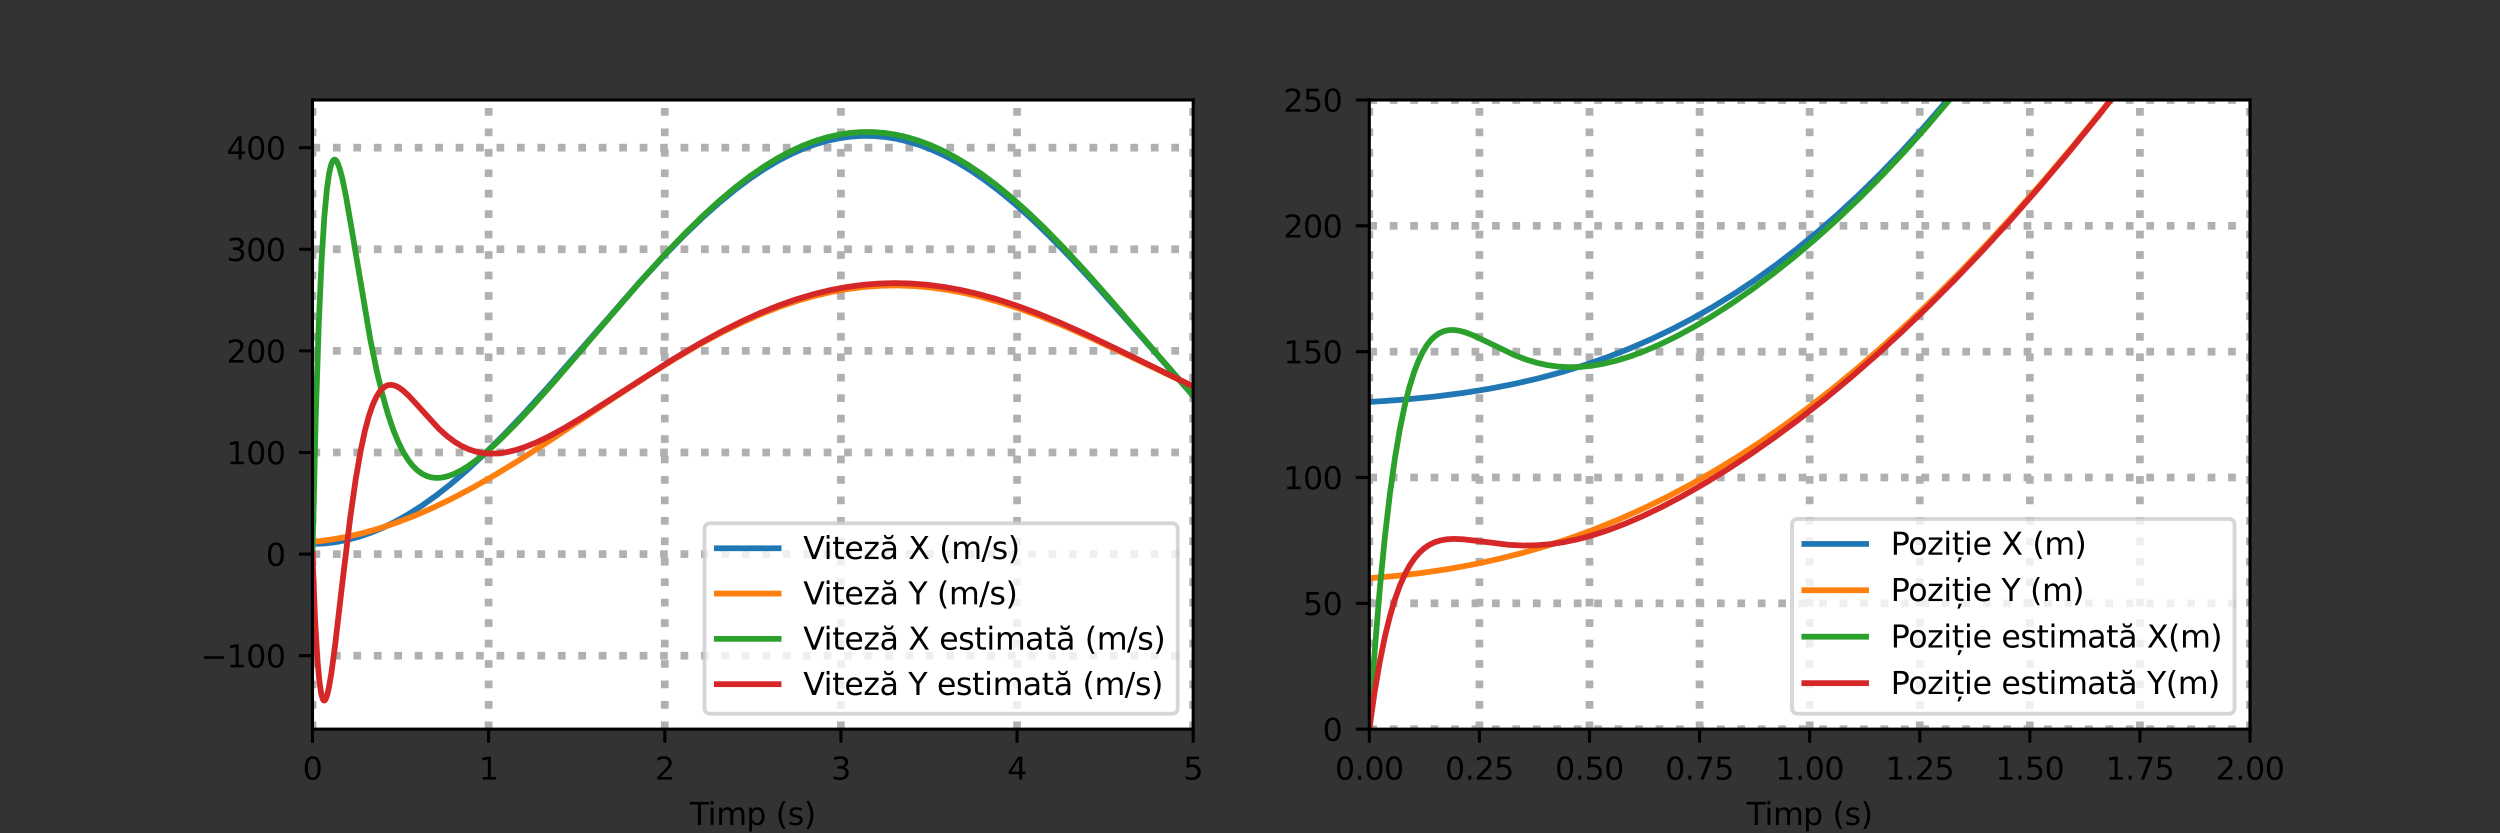 <?xml version="1.0" encoding="utf-8" standalone="no"?>
<!DOCTYPE svg PUBLIC "-//W3C//DTD SVG 1.1//EN"
  "http://www.w3.org/Graphics/SVG/1.1/DTD/svg11.dtd">
<svg xmlns:xlink="http://www.w3.org/1999/xlink" width="648pt" height="216pt" viewBox="0 0 648 216" xmlns="http://www.w3.org/2000/svg" version="1.1">
 <rect x="0" y="0" width="648" height="216" fill="#333333" stroke="none"/>
 <defs>
  <style type="text/css">*{stroke-linejoin: round; stroke-linecap: butt}</style>
 </defs>
 <g id="figure_1">
  <g id="patch_1">
   <path d="M 0 216 
L 648 216 
L 648 0 
L 0 0 
L 0 216 
z
" style="fill: none"/>
  </g>
  <g id="axes_1">
   <g id="patch_2">
    <path d="M 81 189 
L 309.273 189 
L 309.273 25.92 
L 81 25.92 
z
" style="fill: #ffffff"/>
   </g>
   <g id="matplotlib.axis_1">
    <g id="xtick_1">
     <g id="line2d_1">
      <path d="M 81 189 
L 81 25.92 
" clip-path="url(#p564df41cb7)" style="fill: none; stroke-dasharray: 2,3.3; stroke-dashoffset: 0; stroke: #b0b0b0; stroke-width: 2"/>
     </g>
     <g id="line2d_2">
      <defs>
       <path id="m91dbfe6a2d" d="M 0 0 
L 0 3.5 
" style="stroke: #000000; stroke-width: 0.8"/>
      </defs>
      <g>
       <use xlink:href="#m91dbfe6a2d" x="81" y="189" style="stroke: #000000; stroke-width: 0.8"/>
      </g>
     </g>
     <g id="text_1">
      <!-- 0 -->
      <g transform="translate(78.455 202.079)scale(0.08 -0.08)">
       <defs>
        <path id="DejaVuSans-30" d="M 2034 4250 
Q 1547 4250 1301 3770 
Q 1056 3291 1056 2328 
Q 1056 1369 1301 889 
Q 1547 409 2034 409 
Q 2525 409 2770 889 
Q 3016 1369 3016 2328 
Q 3016 3291 2770 3770 
Q 2525 4250 2034 4250 
z
M 2034 4750 
Q 2819 4750 3233 4129 
Q 3647 3509 3647 2328 
Q 3647 1150 3233 529 
Q 2819 -91 2034 -91 
Q 1250 -91 836 529 
Q 422 1150 422 2328 
Q 422 3509 836 4129 
Q 1250 4750 2034 4750 
z
" transform="scale(0.016)"/>
       </defs>
       <use xlink:href="#DejaVuSans-30"/>
      </g>
     </g>
    </g>
    <g id="xtick_2">
     <g id="line2d_3">
      <path d="M 126.655 189 
L 126.655 25.92 
" clip-path="url(#p564df41cb7)" style="fill: none; stroke-dasharray: 2,3.3; stroke-dashoffset: 0; stroke: #b0b0b0; stroke-width: 2"/>
     </g>
     <g id="line2d_4">
      <g>
       <use xlink:href="#m91dbfe6a2d" x="126.655" y="189" style="stroke: #000000; stroke-width: 0.8"/>
      </g>
     </g>
     <g id="text_2">
      <!-- 1 -->
      <g transform="translate(124.11 202.079)scale(0.08 -0.08)">
       <defs>
        <path id="DejaVuSans-31" d="M 794 531 
L 1825 531 
L 1825 4091 
L 703 3866 
L 703 4441 
L 1819 4666 
L 2450 4666 
L 2450 531 
L 3481 531 
L 3481 0 
L 794 0 
L 794 531 
z
" transform="scale(0.016)"/>
       </defs>
       <use xlink:href="#DejaVuSans-31"/>
      </g>
     </g>
    </g>
    <g id="xtick_3">
     <g id="line2d_5">
      <path d="M 172.309 189 
L 172.309 25.92 
" clip-path="url(#p564df41cb7)" style="fill: none; stroke-dasharray: 2,3.3; stroke-dashoffset: 0; stroke: #b0b0b0; stroke-width: 2"/>
     </g>
     <g id="line2d_6">
      <g>
       <use xlink:href="#m91dbfe6a2d" x="172.309" y="189" style="stroke: #000000; stroke-width: 0.8"/>
      </g>
     </g>
     <g id="text_3">
      <!-- 2 -->
      <g transform="translate(169.764 202.079)scale(0.08 -0.08)">
       <defs>
        <path id="DejaVuSans-32" d="M 1228 531 
L 3431 531 
L 3431 0 
L 469 0 
L 469 531 
Q 828 903 1448 1529 
Q 2069 2156 2228 2338 
Q 2531 2678 2651 2914 
Q 2772 3150 2772 3378 
Q 2772 3750 2511 3984 
Q 2250 4219 1831 4219 
Q 1534 4219 1204 4116 
Q 875 4013 500 3803 
L 500 4441 
Q 881 4594 1212 4672 
Q 1544 4750 1819 4750 
Q 2544 4750 2975 4387 
Q 3406 4025 3406 3419 
Q 3406 3131 3298 2873 
Q 3191 2616 2906 2266 
Q 2828 2175 2409 1742 
Q 1991 1309 1228 531 
z
" transform="scale(0.016)"/>
       </defs>
       <use xlink:href="#DejaVuSans-32"/>
      </g>
     </g>
    </g>
    <g id="xtick_4">
     <g id="line2d_7">
      <path d="M 217.964 189 
L 217.964 25.92 
" clip-path="url(#p564df41cb7)" style="fill: none; stroke-dasharray: 2,3.3; stroke-dashoffset: 0; stroke: #b0b0b0; stroke-width: 2"/>
     </g>
     <g id="line2d_8">
      <g>
       <use xlink:href="#m91dbfe6a2d" x="217.964" y="189" style="stroke: #000000; stroke-width: 0.8"/>
      </g>
     </g>
     <g id="text_4">
      <!-- 3 -->
      <g transform="translate(215.419 202.079)scale(0.08 -0.08)">
       <defs>
        <path id="DejaVuSans-33" d="M 2597 2516 
Q 3050 2419 3304 2112 
Q 3559 1806 3559 1356 
Q 3559 666 3084 287 
Q 2609 -91 1734 -91 
Q 1441 -91 1130 -33 
Q 819 25 488 141 
L 488 750 
Q 750 597 1062 519 
Q 1375 441 1716 441 
Q 2309 441 2620 675 
Q 2931 909 2931 1356 
Q 2931 1769 2642 2001 
Q 2353 2234 1838 2234 
L 1294 2234 
L 1294 2753 
L 1863 2753 
Q 2328 2753 2575 2939 
Q 2822 3125 2822 3475 
Q 2822 3834 2567 4026 
Q 2313 4219 1838 4219 
Q 1578 4219 1281 4162 
Q 984 4106 628 3988 
L 628 4550 
Q 988 4650 1302 4700 
Q 1616 4750 1894 4750 
Q 2613 4750 3031 4423 
Q 3450 4097 3450 3541 
Q 3450 3153 3228 2886 
Q 3006 2619 2597 2516 
z
" transform="scale(0.016)"/>
       </defs>
       <use xlink:href="#DejaVuSans-33"/>
      </g>
     </g>
    </g>
    <g id="xtick_5">
     <g id="line2d_9">
      <path d="M 263.618 189 
L 263.618 25.92 
" clip-path="url(#p564df41cb7)" style="fill: none; stroke-dasharray: 2,3.3; stroke-dashoffset: 0; stroke: #b0b0b0; stroke-width: 2"/>
     </g>
     <g id="line2d_10">
      <g>
       <use xlink:href="#m91dbfe6a2d" x="263.618" y="189" style="stroke: #000000; stroke-width: 0.8"/>
      </g>
     </g>
     <g id="text_5">
      <!-- 4 -->
      <g transform="translate(261.073 202.079)scale(0.08 -0.08)">
       <defs>
        <path id="DejaVuSans-34" d="M 2419 4116 
L 825 1625 
L 2419 1625 
L 2419 4116 
z
M 2253 4666 
L 3047 4666 
L 3047 1625 
L 3713 1625 
L 3713 1100 
L 3047 1100 
L 3047 0 
L 2419 0 
L 2419 1100 
L 313 1100 
L 313 1709 
L 2253 4666 
z
" transform="scale(0.016)"/>
       </defs>
       <use xlink:href="#DejaVuSans-34"/>
      </g>
     </g>
    </g>
    <g id="xtick_6">
     <g id="line2d_11">
      <path d="M 309.273 189 
L 309.273 25.92 
" clip-path="url(#p564df41cb7)" style="fill: none; stroke-dasharray: 2,3.3; stroke-dashoffset: 0; stroke: #b0b0b0; stroke-width: 2"/>
     </g>
     <g id="line2d_12">
      <g>
       <use xlink:href="#m91dbfe6a2d" x="309.273" y="189" style="stroke: #000000; stroke-width: 0.8"/>
      </g>
     </g>
     <g id="text_6">
      <!-- 5 -->
      <g transform="translate(306.728 202.079)scale(0.08 -0.08)">
       <defs>
        <path id="DejaVuSans-35" d="M 691 4666 
L 3169 4666 
L 3169 4134 
L 1269 4134 
L 1269 2991 
Q 1406 3038 1543 3061 
Q 1681 3084 1819 3084 
Q 2600 3084 3056 2656 
Q 3513 2228 3513 1497 
Q 3513 744 3044 326 
Q 2575 -91 1722 -91 
Q 1428 -91 1123 -41 
Q 819 9 494 109 
L 494 744 
Q 775 591 1075 516 
Q 1375 441 1709 441 
Q 2250 441 2565 725 
Q 2881 1009 2881 1497 
Q 2881 1984 2565 2268 
Q 2250 2553 1709 2553 
Q 1456 2553 1204 2497 
Q 953 2441 691 2322 
L 691 4666 
z
" transform="scale(0.016)"/>
       </defs>
       <use xlink:href="#DejaVuSans-35"/>
      </g>
     </g>
    </g>
    <g id="text_7">
     <!-- Timp (s) -->
     <g transform="translate(178.795 213.821)scale(0.08 -0.08)">
      <defs>
       <path id="DejaVuSans-54" d="M -19 4666 
L 3928 4666 
L 3928 4134 
L 2272 4134 
L 2272 0 
L 1638 0 
L 1638 4134 
L -19 4134 
L -19 4666 
z
" transform="scale(0.016)"/>
       <path id="DejaVuSans-69" d="M 603 3500 
L 1178 3500 
L 1178 0 
L 603 0 
L 603 3500 
z
M 603 4863 
L 1178 4863 
L 1178 4134 
L 603 4134 
L 603 4863 
z
" transform="scale(0.016)"/>
       <path id="DejaVuSans-6d" d="M 3328 2828 
Q 3544 3216 3844 3400 
Q 4144 3584 4550 3584 
Q 5097 3584 5394 3201 
Q 5691 2819 5691 2113 
L 5691 0 
L 5113 0 
L 5113 2094 
Q 5113 2597 4934 2840 
Q 4756 3084 4391 3084 
Q 3944 3084 3684 2787 
Q 3425 2491 3425 1978 
L 3425 0 
L 2847 0 
L 2847 2094 
Q 2847 2600 2669 2842 
Q 2491 3084 2119 3084 
Q 1678 3084 1418 2786 
Q 1159 2488 1159 1978 
L 1159 0 
L 581 0 
L 581 3500 
L 1159 3500 
L 1159 2956 
Q 1356 3278 1631 3431 
Q 1906 3584 2284 3584 
Q 2666 3584 2933 3390 
Q 3200 3197 3328 2828 
z
" transform="scale(0.016)"/>
       <path id="DejaVuSans-70" d="M 1159 525 
L 1159 -1331 
L 581 -1331 
L 581 3500 
L 1159 3500 
L 1159 2969 
Q 1341 3281 1617 3432 
Q 1894 3584 2278 3584 
Q 2916 3584 3314 3078 
Q 3713 2572 3713 1747 
Q 3713 922 3314 415 
Q 2916 -91 2278 -91 
Q 1894 -91 1617 61 
Q 1341 213 1159 525 
z
M 3116 1747 
Q 3116 2381 2855 2742 
Q 2594 3103 2138 3103 
Q 1681 3103 1420 2742 
Q 1159 2381 1159 1747 
Q 1159 1113 1420 752 
Q 1681 391 2138 391 
Q 2594 391 2855 752 
Q 3116 1113 3116 1747 
z
" transform="scale(0.016)"/>
       <path id="DejaVuSans-20" transform="scale(0.016)"/>
       <path id="DejaVuSans-28" d="M 1984 4856 
Q 1566 4138 1362 3434 
Q 1159 2731 1159 2009 
Q 1159 1288 1364 580 
Q 1569 -128 1984 -844 
L 1484 -844 
Q 1016 -109 783 600 
Q 550 1309 550 2009 
Q 550 2706 781 3412 
Q 1013 4119 1484 4856 
L 1984 4856 
z
" transform="scale(0.016)"/>
       <path id="DejaVuSans-73" d="M 2834 3397 
L 2834 2853 
Q 2591 2978 2328 3040 
Q 2066 3103 1784 3103 
Q 1356 3103 1142 2972 
Q 928 2841 928 2578 
Q 928 2378 1081 2264 
Q 1234 2150 1697 2047 
L 1894 2003 
Q 2506 1872 2764 1633 
Q 3022 1394 3022 966 
Q 3022 478 2636 193 
Q 2250 -91 1575 -91 
Q 1294 -91 989 -36 
Q 684 19 347 128 
L 347 722 
Q 666 556 975 473 
Q 1284 391 1588 391 
Q 1994 391 2212 530 
Q 2431 669 2431 922 
Q 2431 1156 2273 1281 
Q 2116 1406 1581 1522 
L 1381 1569 
Q 847 1681 609 1914 
Q 372 2147 372 2553 
Q 372 3047 722 3315 
Q 1072 3584 1716 3584 
Q 2034 3584 2315 3537 
Q 2597 3491 2834 3397 
z
" transform="scale(0.016)"/>
       <path id="DejaVuSans-29" d="M 513 4856 
L 1013 4856 
Q 1481 4119 1714 3412 
Q 1947 2706 1947 2009 
Q 1947 1309 1714 600 
Q 1481 -109 1013 -844 
L 513 -844 
Q 928 -128 1133 580 
Q 1338 1288 1338 2009 
Q 1338 2731 1133 3434 
Q 928 4138 513 4856 
z
" transform="scale(0.016)"/>
      </defs>
      <use xlink:href="#DejaVuSans-54"/>
      <use xlink:href="#DejaVuSans-69" x="57.959"/>
      <use xlink:href="#DejaVuSans-6d" x="85.742"/>
      <use xlink:href="#DejaVuSans-70" x="183.154"/>
      <use xlink:href="#DejaVuSans-20" x="246.631"/>
      <use xlink:href="#DejaVuSans-28" x="278.418"/>
      <use xlink:href="#DejaVuSans-73" x="317.432"/>
      <use xlink:href="#DejaVuSans-29" x="369.531"/>
     </g>
    </g>
   </g>
   <g id="matplotlib.axis_2">
    <g id="ytick_1">
     <g id="line2d_13">
      <path d="M 81 169.959 
L 309.273 169.959 
" clip-path="url(#p564df41cb7)" style="fill: none; stroke-dasharray: 2,3.3; stroke-dashoffset: 0; stroke: #b0b0b0; stroke-width: 2"/>
     </g>
     <g id="line2d_14">
      <defs>
       <path id="mc24af650af" d="M 0 0 
L -3.5 0 
" style="stroke: #000000; stroke-width: 0.8"/>
      </defs>
      <g>
       <use xlink:href="#mc24af650af" x="81" y="169.959" style="stroke: #000000; stroke-width: 0.8"/>
      </g>
     </g>
     <g id="text_8">
      <!-- −100 -->
      <g transform="translate(52.026 172.998)scale(0.08 -0.08)">
       <defs>
        <path id="DejaVuSans-2212" d="M 678 2272 
L 4684 2272 
L 4684 1741 
L 678 1741 
L 678 2272 
z
" transform="scale(0.016)"/>
       </defs>
       <use xlink:href="#DejaVuSans-2212"/>
       <use xlink:href="#DejaVuSans-31" x="83.789"/>
       <use xlink:href="#DejaVuSans-30" x="147.412"/>
       <use xlink:href="#DejaVuSans-30" x="211.035"/>
      </g>
     </g>
    </g>
    <g id="ytick_2">
     <g id="line2d_15">
      <path d="M 81 143.622 
L 309.273 143.622 
" clip-path="url(#p564df41cb7)" style="fill: none; stroke-dasharray: 2,3.3; stroke-dashoffset: 0; stroke: #b0b0b0; stroke-width: 2"/>
     </g>
     <g id="line2d_16">
      <g>
       <use xlink:href="#mc24af650af" x="81" y="143.622" style="stroke: #000000; stroke-width: 0.8"/>
      </g>
     </g>
     <g id="text_9">
      <!-- 0 -->
      <g transform="translate(68.91 146.661)scale(0.08 -0.08)">
       <use xlink:href="#DejaVuSans-30"/>
      </g>
     </g>
    </g>
    <g id="ytick_3">
     <g id="line2d_17">
      <path d="M 81 117.285 
L 309.273 117.285 
" clip-path="url(#p564df41cb7)" style="fill: none; stroke-dasharray: 2,3.3; stroke-dashoffset: 0; stroke: #b0b0b0; stroke-width: 2"/>
     </g>
     <g id="line2d_18">
      <g>
       <use xlink:href="#mc24af650af" x="81" y="117.285" style="stroke: #000000; stroke-width: 0.8"/>
      </g>
     </g>
     <g id="text_10">
      <!-- 100 -->
      <g transform="translate(58.73 120.325)scale(0.08 -0.08)">
       <use xlink:href="#DejaVuSans-31"/>
       <use xlink:href="#DejaVuSans-30" x="63.623"/>
       <use xlink:href="#DejaVuSans-30" x="127.246"/>
      </g>
     </g>
    </g>
    <g id="ytick_4">
     <g id="line2d_19">
      <path d="M 81 90.949 
L 309.273 90.949 
" clip-path="url(#p564df41cb7)" style="fill: none; stroke-dasharray: 2,3.3; stroke-dashoffset: 0; stroke: #b0b0b0; stroke-width: 2"/>
     </g>
     <g id="line2d_20">
      <g>
       <use xlink:href="#mc24af650af" x="81" y="90.949" style="stroke: #000000; stroke-width: 0.8"/>
      </g>
     </g>
     <g id="text_11">
      <!-- 200 -->
      <g transform="translate(58.73 93.988)scale(0.08 -0.08)">
       <use xlink:href="#DejaVuSans-32"/>
       <use xlink:href="#DejaVuSans-30" x="63.623"/>
       <use xlink:href="#DejaVuSans-30" x="127.246"/>
      </g>
     </g>
    </g>
    <g id="ytick_5">
     <g id="line2d_21">
      <path d="M 81 64.612 
L 309.273 64.612 
" clip-path="url(#p564df41cb7)" style="fill: none; stroke-dasharray: 2,3.3; stroke-dashoffset: 0; stroke: #b0b0b0; stroke-width: 2"/>
     </g>
     <g id="line2d_22">
      <g>
       <use xlink:href="#mc24af650af" x="81" y="64.612" style="stroke: #000000; stroke-width: 0.8"/>
      </g>
     </g>
     <g id="text_12">
      <!-- 300 -->
      <g transform="translate(58.73 67.651)scale(0.08 -0.08)">
       <use xlink:href="#DejaVuSans-33"/>
       <use xlink:href="#DejaVuSans-30" x="63.623"/>
       <use xlink:href="#DejaVuSans-30" x="127.246"/>
      </g>
     </g>
    </g>
    <g id="ytick_6">
     <g id="line2d_23">
      <path d="M 81 38.275 
L 309.273 38.275 
" clip-path="url(#p564df41cb7)" style="fill: none; stroke-dasharray: 2,3.3; stroke-dashoffset: 0; stroke: #b0b0b0; stroke-width: 2"/>
     </g>
     <g id="line2d_24">
      <g>
       <use xlink:href="#mc24af650af" x="81" y="38.275" style="stroke: #000000; stroke-width: 0.8"/>
      </g>
     </g>
     <g id="text_13">
      <!-- 400 -->
      <g transform="translate(58.73 41.314)scale(0.08 -0.08)">
       <use xlink:href="#DejaVuSans-34"/>
       <use xlink:href="#DejaVuSans-30" x="63.623"/>
       <use xlink:href="#DejaVuSans-30" x="127.246"/>
      </g>
     </g>
    </g>
   </g>
   <g id="line2d_25">
    <path d="M 81 140.988 
L 83.968 140.868 
L 86.944 140.524 
L 89.944 139.953 
L 92.984 139.147 
L 96.08 138.095 
L 99.244 136.782 
L 102.499 135.189 
L 105.859 133.294 
L 109.351 131.067 
L 112.999 128.473 
L 116.834 125.469 
L 120.907 121.992 
L 125.276 117.963 
L 130.038 113.264 
L 135.365 107.685 
L 141.643 100.777 
L 150.253 90.94 
L 165.534 73.459 
L 171.93 66.515 
L 177.299 61.007 
L 182.079 56.415 
L 186.457 52.511 
L 190.539 49.165 
L 194.383 46.296 
L 198.035 43.844 
L 201.533 41.761 
L 204.897 40.011 
L 208.157 38.565 
L 211.325 37.4 
L 214.421 36.497 
L 217.461 35.839 
L 220.461 35.417 
L 223.438 35.222 
L 226.405 35.25 
L 229.377 35.501 
L 232.368 35.977 
L 235.39 36.685 
L 238.463 37.634 
L 241.599 38.837 
L 244.818 40.312 
L 248.137 42.08 
L 251.575 44.166 
L 255.158 46.604 
L 258.92 49.435 
L 262.897 52.71 
L 267.147 56.504 
L 271.749 60.916 
L 276.844 66.116 
L 282.711 72.432 
L 290.134 80.772 
L 309.273 102.567 
L 309.273 102.567 
" clip-path="url(#p564df41cb7)" style="fill: none; stroke: #1f77b4; stroke-width: 1.5; stroke-linecap: square"/>
   </g>
   <g id="line2d_26">
    <path d="M 81 140.462 
L 85.205 139.956 
L 89.437 139.222 
L 93.724 138.252 
L 98.088 137.035 
L 102.563 135.555 
L 107.183 133.791 
L 111.995 131.714 
L 117.058 129.282 
L 122.459 126.439 
L 128.339 123.086 
L 134.959 119.048 
L 142.962 113.894 
L 156.572 104.812 
L 167.862 97.397 
L 175.309 92.769 
L 181.623 89.101 
L 187.302 86.055 
L 192.561 83.482 
L 197.52 81.301 
L 202.254 79.46 
L 206.815 77.922 
L 211.248 76.66 
L 215.58 75.657 
L 219.845 74.897 
L 224.068 74.369 
L 228.272 74.067 
L 232.482 73.988 
L 236.723 74.131 
L 241.019 74.499 
L 245.397 75.098 
L 249.894 75.939 
L 254.551 77.037 
L 259.418 78.417 
L 264.568 80.11 
L 270.115 82.173 
L 276.255 84.698 
L 283.414 87.892 
L 293.106 92.481 
L 309.273 100.185 
L 309.273 100.185 
" clip-path="url(#p564df41cb7)" style="fill: none; stroke: #ff7f0e; stroke-width: 1.5; stroke-linecap: square"/>
   </g>
   <g id="line2d_27">
    <path d="M 81 143.622 
L 81.822 108.796 
L 82.612 84.235 
L 83.36 67.427 
L 84.068 56.211 
L 84.721 49.131 
L 85.31 44.948 
L 85.826 42.708 
L 86.259 41.695 
L 86.602 41.38 
L 86.876 41.4 
L 87.172 41.666 
L 87.556 42.345 
L 88.067 43.753 
L 88.743 46.328 
L 89.665 50.804 
L 91.039 58.705 
L 95.975 87.957 
L 97.632 96.032 
L 99.148 102.354 
L 100.577 107.395 
L 101.946 111.437 
L 103.266 114.66 
L 104.544 117.213 
L 105.786 119.212 
L 107 120.757 
L 108.196 121.928 
L 109.383 122.785 
L 110.575 123.376 
L 111.794 123.734 
L 113.068 123.877 
L 114.424 123.801 
L 115.894 123.493 
L 117.515 122.92 
L 119.332 122.036 
L 121.395 120.778 
L 123.769 119.06 
L 126.527 116.782 
L 129.768 113.805 
L 133.631 109.944 
L 138.324 104.926 
L 144.291 98.202 
L 153.577 87.358 
L 165.52 73.477 
L 171.958 66.344 
L 177.336 60.708 
L 182.116 56.015 
L 186.489 52.025 
L 190.562 48.607 
L 194.397 45.674 
L 198.04 43.163 
L 201.523 41.029 
L 204.874 39.233 
L 208.116 37.746 
L 211.266 36.542 
L 214.343 35.603 
L 217.366 34.912 
L 220.342 34.457 
L 223.292 34.232 
L 226.232 34.229 
L 229.172 34.449 
L 232.13 34.894 
L 235.121 35.569 
L 238.157 36.485 
L 241.252 37.651 
L 244.43 39.089 
L 247.703 40.817 
L 251.091 42.858 
L 254.62 45.249 
L 258.318 48.025 
L 262.221 51.239 
L 266.38 54.956 
L 270.868 59.271 
L 275.803 64.332 
L 281.414 70.414 
L 288.272 78.191 
L 300.484 92.456 
L 309.273 102.568 
L 309.273 102.568 
" clip-path="url(#p564df41cb7)" style="fill: none; stroke: #2ca02c; stroke-width: 1.5; stroke-linecap: square"/>
   </g>
   <g id="line2d_28">
    <path d="M 81 143.622 
L 81.667 160.648 
L 82.278 171.079 
L 82.831 177.051 
L 83.306 180.049 
L 83.694 181.278 
L 83.977 181.581 
L 84.187 181.52 
L 84.433 181.169 
L 84.776 180.237 
L 85.25 178.221 
L 85.903 174.377 
L 86.844 167.364 
L 88.629 152.007 
L 90.766 134.277 
L 92.185 124.311 
L 93.427 117.096 
L 94.564 111.744 
L 95.619 107.801 
L 96.6 104.948 
L 97.522 102.917 
L 98.385 101.527 
L 99.198 100.618 
L 99.974 100.071 
L 100.732 99.801 
L 101.508 99.761 
L 102.344 99.946 
L 103.289 100.392 
L 104.407 101.178 
L 105.813 102.455 
L 107.817 104.606 
L 113.707 111.082 
L 115.839 113.01 
L 117.784 114.474 
L 119.637 115.597 
L 121.454 116.441 
L 123.272 117.04 
L 125.121 117.417 
L 127.033 117.577 
L 129.042 117.521 
L 131.188 117.235 
L 133.516 116.697 
L 136.087 115.87 
L 138.977 114.7 
L 142.3 113.108 
L 146.249 110.959 
L 151.208 107.996 
L 158.43 103.393 
L 174.4 93.163 
L 181.052 89.207 
L 186.845 86.015 
L 192.146 83.345 
L 197.113 81.088 
L 201.838 79.183 
L 206.386 77.588 
L 210.796 76.274 
L 215.101 75.223 
L 219.333 74.417 
L 223.52 73.846 
L 227.679 73.502 
L 231.838 73.381 
L 236.025 73.482 
L 240.257 73.806 
L 244.567 74.361 
L 248.981 75.155 
L 253.542 76.202 
L 258.295 77.524 
L 263.303 79.151 
L 268.663 81.129 
L 274.534 83.538 
L 281.232 86.533 
L 289.637 90.551 
L 309.273 100.173 
L 309.273 100.173 
" clip-path="url(#p564df41cb7)" style="fill: none; stroke: #d62728; stroke-width: 1.5; stroke-linecap: square"/>
   </g>
   <g id="patch_3">
    <path d="M 81 189 
L 81 25.92 
" style="fill: none; stroke: #000000; stroke-width: 0.8; stroke-linejoin: miter; stroke-linecap: square"/>
   </g>
   <g id="patch_4">
    <path d="M 309.273 189 
L 309.273 25.92 
" style="fill: none; stroke: #000000; stroke-width: 0.8; stroke-linejoin: miter; stroke-linecap: square"/>
   </g>
   <g id="patch_5">
    <path d="M 81 189 
L 309.273 189 
" style="fill: none; stroke: #000000; stroke-width: 0.8; stroke-linejoin: miter; stroke-linecap: square"/>
   </g>
   <g id="patch_6">
    <path d="M 81 25.92 
L 309.273 25.92 
" style="fill: none; stroke: #000000; stroke-width: 0.8; stroke-linejoin: miter; stroke-linecap: square"/>
   </g>
   <g id="legend_1">
    <g id="patch_7">
     <path d="M 184.21 185 
L 303.673 185 
Q 305.273 185 305.273 183.4 
L 305.273 137.23 
Q 305.273 135.63 303.673 135.63 
L 184.21 135.63 
Q 182.61 135.63 182.61 137.23 
L 182.61 183.4 
Q 182.61 185 184.21 185 
z
" style="fill: #ffffff; opacity: 0.8; stroke: #cccccc; stroke-linejoin: miter"/>
    </g>
    <g id="line2d_29">
     <path d="M 185.81 142.109 
L 193.81 142.109 
L 201.81 142.109 
" style="fill: none; stroke: #1f77b4; stroke-width: 1.5; stroke-linecap: square"/>
    </g>
    <g id="text_14">
     <!-- Viteză X (m/s) -->
     <g transform="translate(208.21 144.909)scale(0.08 -0.08)">
      <defs>
       <path id="DejaVuSans-56" d="M 1831 0 
L 50 4666 
L 709 4666 
L 2188 738 
L 3669 4666 
L 4325 4666 
L 2547 0 
L 1831 0 
z
" transform="scale(0.016)"/>
       <path id="DejaVuSans-74" d="M 1172 4494 
L 1172 3500 
L 2356 3500 
L 2356 3053 
L 1172 3053 
L 1172 1153 
Q 1172 725 1289 603 
Q 1406 481 1766 481 
L 2356 481 
L 2356 0 
L 1766 0 
Q 1100 0 847 248 
Q 594 497 594 1153 
L 594 3053 
L 172 3053 
L 172 3500 
L 594 3500 
L 594 4494 
L 1172 4494 
z
" transform="scale(0.016)"/>
       <path id="DejaVuSans-65" d="M 3597 1894 
L 3597 1613 
L 953 1613 
Q 991 1019 1311 708 
Q 1631 397 2203 397 
Q 2534 397 2845 478 
Q 3156 559 3463 722 
L 3463 178 
Q 3153 47 2828 -22 
Q 2503 -91 2169 -91 
Q 1331 -91 842 396 
Q 353 884 353 1716 
Q 353 2575 817 3079 
Q 1281 3584 2069 3584 
Q 2775 3584 3186 3129 
Q 3597 2675 3597 1894 
z
M 3022 2063 
Q 3016 2534 2758 2815 
Q 2500 3097 2075 3097 
Q 1594 3097 1305 2825 
Q 1016 2553 972 2059 
L 3022 2063 
z
" transform="scale(0.016)"/>
       <path id="DejaVuSans-7a" d="M 353 3500 
L 3084 3500 
L 3084 2975 
L 922 459 
L 3084 459 
L 3084 0 
L 275 0 
L 275 525 
L 2438 3041 
L 353 3041 
L 353 3500 
z
" transform="scale(0.016)"/>
       <path id="DejaVuSans-103" d="M 870 4897 
L 1239 4897 
Q 1273 4663 1424 4545 
Q 1576 4428 1848 4428 
Q 2117 4428 2267 4544 
Q 2417 4660 2457 4897 
L 2826 4897 
Q 2795 4450 2548 4225 
Q 2301 4000 1848 4000 
Q 1395 4000 1148 4225 
Q 901 4450 870 4897 
z
M 2194 1759 
Q 1497 1759 1228 1600 
Q 959 1441 959 1056 
Q 959 750 1161 570 
Q 1363 391 1709 391 
Q 2188 391 2477 730 
Q 2766 1069 2766 1631 
L 2766 1759 
L 2194 1759 
z
M 3341 1997 
L 3341 0 
L 2766 0 
L 2766 531 
Q 2569 213 2275 61 
Q 1981 -91 1556 -91 
Q 1019 -91 701 211 
Q 384 513 384 1019 
Q 384 1609 779 1909 
Q 1175 2209 1959 2209 
L 2766 2209 
L 2766 2266 
Q 2766 2663 2505 2880 
Q 2244 3097 1772 3097 
Q 1472 3097 1187 3025 
Q 903 2953 641 2809 
L 641 3341 
Q 956 3463 1253 3523 
Q 1550 3584 1831 3584 
Q 2591 3584 2966 3190 
Q 3341 2797 3341 1997 
z
" transform="scale(0.016)"/>
       <path id="DejaVuSans-58" d="M 403 4666 
L 1081 4666 
L 2241 2931 
L 3406 4666 
L 4084 4666 
L 2584 2425 
L 4184 0 
L 3506 0 
L 2194 1984 
L 872 0 
L 191 0 
L 1856 2491 
L 403 4666 
z
" transform="scale(0.016)"/>
       <path id="DejaVuSans-2f" d="M 1625 4666 
L 2156 4666 
L 531 -594 
L 0 -594 
L 1625 4666 
z
" transform="scale(0.016)"/>
      </defs>
      <use xlink:href="#DejaVuSans-56"/>
      <use xlink:href="#DejaVuSans-69" x="66.158"/>
      <use xlink:href="#DejaVuSans-74" x="93.941"/>
      <use xlink:href="#DejaVuSans-65" x="133.15"/>
      <use xlink:href="#DejaVuSans-7a" x="194.674"/>
      <use xlink:href="#DejaVuSans-103" x="247.164"/>
      <use xlink:href="#DejaVuSans-20" x="308.443"/>
      <use xlink:href="#DejaVuSans-58" x="340.23"/>
      <use xlink:href="#DejaVuSans-20" x="408.736"/>
      <use xlink:href="#DejaVuSans-28" x="440.523"/>
      <use xlink:href="#DejaVuSans-6d" x="479.537"/>
      <use xlink:href="#DejaVuSans-2f" x="576.949"/>
      <use xlink:href="#DejaVuSans-73" x="610.641"/>
      <use xlink:href="#DejaVuSans-29" x="662.74"/>
     </g>
    </g>
    <g id="line2d_30">
     <path d="M 185.81 153.851 
L 193.81 153.851 
L 201.81 153.851 
" style="fill: none; stroke: #ff7f0e; stroke-width: 1.5; stroke-linecap: square"/>
    </g>
    <g id="text_15">
     <!-- Viteză Y (m/s) -->
     <g transform="translate(208.21 156.651)scale(0.08 -0.08)">
      <defs>
       <path id="DejaVuSans-59" d="M -13 4666 
L 666 4666 
L 1959 2747 
L 3244 4666 
L 3922 4666 
L 2272 2222 
L 2272 0 
L 1638 0 
L 1638 2222 
L -13 4666 
z
" transform="scale(0.016)"/>
      </defs>
      <use xlink:href="#DejaVuSans-56"/>
      <use xlink:href="#DejaVuSans-69" x="66.158"/>
      <use xlink:href="#DejaVuSans-74" x="93.941"/>
      <use xlink:href="#DejaVuSans-65" x="133.15"/>
      <use xlink:href="#DejaVuSans-7a" x="194.674"/>
      <use xlink:href="#DejaVuSans-103" x="247.164"/>
      <use xlink:href="#DejaVuSans-20" x="308.443"/>
      <use xlink:href="#DejaVuSans-59" x="340.23"/>
      <use xlink:href="#DejaVuSans-20" x="401.314"/>
      <use xlink:href="#DejaVuSans-28" x="433.102"/>
      <use xlink:href="#DejaVuSans-6d" x="472.115"/>
      <use xlink:href="#DejaVuSans-2f" x="569.527"/>
      <use xlink:href="#DejaVuSans-73" x="603.219"/>
      <use xlink:href="#DejaVuSans-29" x="655.318"/>
     </g>
    </g>
    <g id="line2d_31">
     <path d="M 185.81 165.594 
L 193.81 165.594 
L 201.81 165.594 
" style="fill: none; stroke: #2ca02c; stroke-width: 1.5; stroke-linecap: square"/>
    </g>
    <g id="text_16">
     <!-- Viteză X estimată (m/s) -->
     <g transform="translate(208.21 168.394)scale(0.08 -0.08)">
      <defs>
       <path id="DejaVuSans-61" d="M 2194 1759 
Q 1497 1759 1228 1600 
Q 959 1441 959 1056 
Q 959 750 1161 570 
Q 1363 391 1709 391 
Q 2188 391 2477 730 
Q 2766 1069 2766 1631 
L 2766 1759 
L 2194 1759 
z
M 3341 1997 
L 3341 0 
L 2766 0 
L 2766 531 
Q 2569 213 2275 61 
Q 1981 -91 1556 -91 
Q 1019 -91 701 211 
Q 384 513 384 1019 
Q 384 1609 779 1909 
Q 1175 2209 1959 2209 
L 2766 2209 
L 2766 2266 
Q 2766 2663 2505 2880 
Q 2244 3097 1772 3097 
Q 1472 3097 1187 3025 
Q 903 2953 641 2809 
L 641 3341 
Q 956 3463 1253 3523 
Q 1550 3584 1831 3584 
Q 2591 3584 2966 3190 
Q 3341 2797 3341 1997 
z
" transform="scale(0.016)"/>
      </defs>
      <use xlink:href="#DejaVuSans-56"/>
      <use xlink:href="#DejaVuSans-69" x="66.158"/>
      <use xlink:href="#DejaVuSans-74" x="93.941"/>
      <use xlink:href="#DejaVuSans-65" x="133.15"/>
      <use xlink:href="#DejaVuSans-7a" x="194.674"/>
      <use xlink:href="#DejaVuSans-103" x="247.164"/>
      <use xlink:href="#DejaVuSans-20" x="308.443"/>
      <use xlink:href="#DejaVuSans-58" x="340.23"/>
      <use xlink:href="#DejaVuSans-20" x="408.736"/>
      <use xlink:href="#DejaVuSans-65" x="440.523"/>
      <use xlink:href="#DejaVuSans-73" x="502.047"/>
      <use xlink:href="#DejaVuSans-74" x="554.146"/>
      <use xlink:href="#DejaVuSans-69" x="593.355"/>
      <use xlink:href="#DejaVuSans-6d" x="621.139"/>
      <use xlink:href="#DejaVuSans-61" x="718.551"/>
      <use xlink:href="#DejaVuSans-74" x="779.83"/>
      <use xlink:href="#DejaVuSans-103" x="819.039"/>
      <use xlink:href="#DejaVuSans-20" x="880.318"/>
      <use xlink:href="#DejaVuSans-28" x="912.105"/>
      <use xlink:href="#DejaVuSans-6d" x="951.119"/>
      <use xlink:href="#DejaVuSans-2f" x="1048.531"/>
      <use xlink:href="#DejaVuSans-73" x="1082.223"/>
      <use xlink:href="#DejaVuSans-29" x="1134.322"/>
     </g>
    </g>
    <g id="line2d_32">
     <path d="M 185.81 177.336 
L 193.81 177.336 
L 201.81 177.336 
" style="fill: none; stroke: #d62728; stroke-width: 1.5; stroke-linecap: square"/>
    </g>
    <g id="text_17">
     <!-- Viteză Y estimată (m/s) -->
     <g transform="translate(208.21 180.136)scale(0.08 -0.08)">
      <use xlink:href="#DejaVuSans-56"/>
      <use xlink:href="#DejaVuSans-69" x="66.158"/>
      <use xlink:href="#DejaVuSans-74" x="93.941"/>
      <use xlink:href="#DejaVuSans-65" x="133.15"/>
      <use xlink:href="#DejaVuSans-7a" x="194.674"/>
      <use xlink:href="#DejaVuSans-103" x="247.164"/>
      <use xlink:href="#DejaVuSans-20" x="308.443"/>
      <use xlink:href="#DejaVuSans-59" x="340.23"/>
      <use xlink:href="#DejaVuSans-20" x="401.314"/>
      <use xlink:href="#DejaVuSans-65" x="433.102"/>
      <use xlink:href="#DejaVuSans-73" x="494.625"/>
      <use xlink:href="#DejaVuSans-74" x="546.725"/>
      <use xlink:href="#DejaVuSans-69" x="585.934"/>
      <use xlink:href="#DejaVuSans-6d" x="613.717"/>
      <use xlink:href="#DejaVuSans-61" x="711.129"/>
      <use xlink:href="#DejaVuSans-74" x="772.408"/>
      <use xlink:href="#DejaVuSans-103" x="811.617"/>
      <use xlink:href="#DejaVuSans-20" x="872.896"/>
      <use xlink:href="#DejaVuSans-28" x="904.684"/>
      <use xlink:href="#DejaVuSans-6d" x="943.697"/>
      <use xlink:href="#DejaVuSans-2f" x="1041.109"/>
      <use xlink:href="#DejaVuSans-73" x="1074.801"/>
      <use xlink:href="#DejaVuSans-29" x="1126.9"/>
     </g>
    </g>
   </g>
  </g>
  <g id="axes_2">
   <g id="patch_8">
    <path d="M 354.927 189 
L 583.2 189 
L 583.2 25.92 
L 354.927 25.92 
z
" style="fill: #ffffff"/>
   </g>
   <g id="matplotlib.axis_3">
    <g id="xtick_7">
     <g id="line2d_33">
      <path d="M 354.927 189 
L 354.927 25.92 
" clip-path="url(#p514090fd2c)" style="fill: none; stroke-dasharray: 2,3.3; stroke-dashoffset: 0; stroke: #b0b0b0; stroke-width: 2"/>
     </g>
     <g id="line2d_34">
      <g>
       <use xlink:href="#m91dbfe6a2d" x="354.927" y="189" style="stroke: #000000; stroke-width: 0.8"/>
      </g>
     </g>
     <g id="text_18">
      <!-- 0.00 -->
      <g transform="translate(346.021 202.079)scale(0.08 -0.08)">
       <defs>
        <path id="DejaVuSans-2e" d="M 684 794 
L 1344 794 
L 1344 0 
L 684 0 
L 684 794 
z
" transform="scale(0.016)"/>
       </defs>
       <use xlink:href="#DejaVuSans-30"/>
       <use xlink:href="#DejaVuSans-2e" x="63.623"/>
       <use xlink:href="#DejaVuSans-30" x="95.41"/>
       <use xlink:href="#DejaVuSans-30" x="159.033"/>
      </g>
     </g>
    </g>
    <g id="xtick_8">
     <g id="line2d_35">
      <path d="M 383.461 189 
L 383.461 25.92 
" clip-path="url(#p514090fd2c)" style="fill: none; stroke-dasharray: 2,3.3; stroke-dashoffset: 0; stroke: #b0b0b0; stroke-width: 2"/>
     </g>
     <g id="line2d_36">
      <g>
       <use xlink:href="#m91dbfe6a2d" x="383.461" y="189" style="stroke: #000000; stroke-width: 0.8"/>
      </g>
     </g>
     <g id="text_19">
      <!-- 0.25 -->
      <g transform="translate(374.555 202.079)scale(0.08 -0.08)">
       <use xlink:href="#DejaVuSans-30"/>
       <use xlink:href="#DejaVuSans-2e" x="63.623"/>
       <use xlink:href="#DejaVuSans-32" x="95.41"/>
       <use xlink:href="#DejaVuSans-35" x="159.033"/>
      </g>
     </g>
    </g>
    <g id="xtick_9">
     <g id="line2d_37">
      <path d="M 411.995 189 
L 411.995 25.92 
" clip-path="url(#p514090fd2c)" style="fill: none; stroke-dasharray: 2,3.3; stroke-dashoffset: 0; stroke: #b0b0b0; stroke-width: 2"/>
     </g>
     <g id="line2d_38">
      <g>
       <use xlink:href="#m91dbfe6a2d" x="411.995" y="189" style="stroke: #000000; stroke-width: 0.8"/>
      </g>
     </g>
     <g id="text_20">
      <!-- 0.50 -->
      <g transform="translate(403.089 202.079)scale(0.08 -0.08)">
       <use xlink:href="#DejaVuSans-30"/>
       <use xlink:href="#DejaVuSans-2e" x="63.623"/>
       <use xlink:href="#DejaVuSans-35" x="95.41"/>
       <use xlink:href="#DejaVuSans-30" x="159.033"/>
      </g>
     </g>
    </g>
    <g id="xtick_10">
     <g id="line2d_39">
      <path d="M 440.53 189 
L 440.53 25.92 
" clip-path="url(#p514090fd2c)" style="fill: none; stroke-dasharray: 2,3.3; stroke-dashoffset: 0; stroke: #b0b0b0; stroke-width: 2"/>
     </g>
     <g id="line2d_40">
      <g>
       <use xlink:href="#m91dbfe6a2d" x="440.53" y="189" style="stroke: #000000; stroke-width: 0.8"/>
      </g>
     </g>
     <g id="text_21">
      <!-- 0.75 -->
      <g transform="translate(431.623 202.079)scale(0.08 -0.08)">
       <defs>
        <path id="DejaVuSans-37" d="M 525 4666 
L 3525 4666 
L 3525 4397 
L 1831 0 
L 1172 0 
L 2766 4134 
L 525 4134 
L 525 4666 
z
" transform="scale(0.016)"/>
       </defs>
       <use xlink:href="#DejaVuSans-30"/>
       <use xlink:href="#DejaVuSans-2e" x="63.623"/>
       <use xlink:href="#DejaVuSans-37" x="95.41"/>
       <use xlink:href="#DejaVuSans-35" x="159.033"/>
      </g>
     </g>
    </g>
    <g id="xtick_11">
     <g id="line2d_41">
      <path d="M 469.064 189 
L 469.064 25.92 
" clip-path="url(#p514090fd2c)" style="fill: none; stroke-dasharray: 2,3.3; stroke-dashoffset: 0; stroke: #b0b0b0; stroke-width: 2"/>
     </g>
     <g id="line2d_42">
      <g>
       <use xlink:href="#m91dbfe6a2d" x="469.064" y="189" style="stroke: #000000; stroke-width: 0.8"/>
      </g>
     </g>
     <g id="text_22">
      <!-- 1.00 -->
      <g transform="translate(460.157 202.079)scale(0.08 -0.08)">
       <use xlink:href="#DejaVuSans-31"/>
       <use xlink:href="#DejaVuSans-2e" x="63.623"/>
       <use xlink:href="#DejaVuSans-30" x="95.41"/>
       <use xlink:href="#DejaVuSans-30" x="159.033"/>
      </g>
     </g>
    </g>
    <g id="xtick_12">
     <g id="line2d_43">
      <path d="M 497.598 189 
L 497.598 25.92 
" clip-path="url(#p514090fd2c)" style="fill: none; stroke-dasharray: 2,3.3; stroke-dashoffset: 0; stroke: #b0b0b0; stroke-width: 2"/>
     </g>
     <g id="line2d_44">
      <g>
       <use xlink:href="#m91dbfe6a2d" x="497.598" y="189" style="stroke: #000000; stroke-width: 0.8"/>
      </g>
     </g>
     <g id="text_23">
      <!-- 1.25 -->
      <g transform="translate(488.691 202.079)scale(0.08 -0.08)">
       <use xlink:href="#DejaVuSans-31"/>
       <use xlink:href="#DejaVuSans-2e" x="63.623"/>
       <use xlink:href="#DejaVuSans-32" x="95.41"/>
       <use xlink:href="#DejaVuSans-35" x="159.033"/>
      </g>
     </g>
    </g>
    <g id="xtick_13">
     <g id="line2d_45">
      <path d="M 526.132 189 
L 526.132 25.92 
" clip-path="url(#p514090fd2c)" style="fill: none; stroke-dasharray: 2,3.3; stroke-dashoffset: 0; stroke: #b0b0b0; stroke-width: 2"/>
     </g>
     <g id="line2d_46">
      <g>
       <use xlink:href="#m91dbfe6a2d" x="526.132" y="189" style="stroke: #000000; stroke-width: 0.8"/>
      </g>
     </g>
     <g id="text_24">
      <!-- 1.50 -->
      <g transform="translate(517.226 202.079)scale(0.08 -0.08)">
       <use xlink:href="#DejaVuSans-31"/>
       <use xlink:href="#DejaVuSans-2e" x="63.623"/>
       <use xlink:href="#DejaVuSans-35" x="95.41"/>
       <use xlink:href="#DejaVuSans-30" x="159.033"/>
      </g>
     </g>
    </g>
    <g id="xtick_14">
     <g id="line2d_47">
      <path d="M 554.666 189 
L 554.666 25.92 
" clip-path="url(#p514090fd2c)" style="fill: none; stroke-dasharray: 2,3.3; stroke-dashoffset: 0; stroke: #b0b0b0; stroke-width: 2"/>
     </g>
     <g id="line2d_48">
      <g>
       <use xlink:href="#m91dbfe6a2d" x="554.666" y="189" style="stroke: #000000; stroke-width: 0.8"/>
      </g>
     </g>
     <g id="text_25">
      <!-- 1.75 -->
      <g transform="translate(545.76 202.079)scale(0.08 -0.08)">
       <use xlink:href="#DejaVuSans-31"/>
       <use xlink:href="#DejaVuSans-2e" x="63.623"/>
       <use xlink:href="#DejaVuSans-37" x="95.41"/>
       <use xlink:href="#DejaVuSans-35" x="159.033"/>
      </g>
     </g>
    </g>
    <g id="xtick_15">
     <g id="line2d_49">
      <path d="M 583.2 189 
L 583.2 25.92 
" clip-path="url(#p514090fd2c)" style="fill: none; stroke-dasharray: 2,3.3; stroke-dashoffset: 0; stroke: #b0b0b0; stroke-width: 2"/>
     </g>
     <g id="line2d_50">
      <g>
       <use xlink:href="#m91dbfe6a2d" x="583.2" y="189" style="stroke: #000000; stroke-width: 0.8"/>
      </g>
     </g>
     <g id="text_26">
      <!-- 2.00 -->
      <g transform="translate(574.294 202.079)scale(0.08 -0.08)">
       <use xlink:href="#DejaVuSans-32"/>
       <use xlink:href="#DejaVuSans-2e" x="63.623"/>
       <use xlink:href="#DejaVuSans-30" x="95.41"/>
       <use xlink:href="#DejaVuSans-30" x="159.033"/>
      </g>
     </g>
    </g>
    <g id="text_27">
     <!-- Timp (s) -->
     <g transform="translate(452.722 213.821)scale(0.08 -0.08)">
      <use xlink:href="#DejaVuSans-54"/>
      <use xlink:href="#DejaVuSans-69" x="57.959"/>
      <use xlink:href="#DejaVuSans-6d" x="85.742"/>
      <use xlink:href="#DejaVuSans-70" x="183.154"/>
      <use xlink:href="#DejaVuSans-20" x="246.631"/>
      <use xlink:href="#DejaVuSans-28" x="278.418"/>
      <use xlink:href="#DejaVuSans-73" x="317.432"/>
      <use xlink:href="#DejaVuSans-29" x="369.531"/>
     </g>
    </g>
   </g>
   <g id="matplotlib.axis_4">
    <g id="ytick_7">
     <g id="line2d_51">
      <path d="M 354.927 189 
L 583.2 189 
" clip-path="url(#p514090fd2c)" style="fill: none; stroke-dasharray: 2,3.3; stroke-dashoffset: 0; stroke: #b0b0b0; stroke-width: 2"/>
     </g>
     <g id="line2d_52">
      <g>
       <use xlink:href="#mc24af650af" x="354.927" y="189" style="stroke: #000000; stroke-width: 0.8"/>
      </g>
     </g>
     <g id="text_28">
      <!-- 0 -->
      <g transform="translate(342.837 192.039)scale(0.08 -0.08)">
       <use xlink:href="#DejaVuSans-30"/>
      </g>
     </g>
    </g>
    <g id="ytick_8">
     <g id="line2d_53">
      <path d="M 354.927 156.384 
L 583.2 156.384 
" clip-path="url(#p514090fd2c)" style="fill: none; stroke-dasharray: 2,3.3; stroke-dashoffset: 0; stroke: #b0b0b0; stroke-width: 2"/>
     </g>
     <g id="line2d_54">
      <g>
       <use xlink:href="#mc24af650af" x="354.927" y="156.384" style="stroke: #000000; stroke-width: 0.8"/>
      </g>
     </g>
     <g id="text_29">
      <!-- 50 -->
      <g transform="translate(337.747 159.423)scale(0.08 -0.08)">
       <use xlink:href="#DejaVuSans-35"/>
       <use xlink:href="#DejaVuSans-30" x="63.623"/>
      </g>
     </g>
    </g>
    <g id="ytick_9">
     <g id="line2d_55">
      <path d="M 354.927 123.768 
L 583.2 123.768 
" clip-path="url(#p514090fd2c)" style="fill: none; stroke-dasharray: 2,3.3; stroke-dashoffset: 0; stroke: #b0b0b0; stroke-width: 2"/>
     </g>
     <g id="line2d_56">
      <g>
       <use xlink:href="#mc24af650af" x="354.927" y="123.768" style="stroke: #000000; stroke-width: 0.8"/>
      </g>
     </g>
     <g id="text_30">
      <!-- 100 -->
      <g transform="translate(332.657 126.807)scale(0.08 -0.08)">
       <use xlink:href="#DejaVuSans-31"/>
       <use xlink:href="#DejaVuSans-30" x="63.623"/>
       <use xlink:href="#DejaVuSans-30" x="127.246"/>
      </g>
     </g>
    </g>
    <g id="ytick_10">
     <g id="line2d_57">
      <path d="M 354.927 91.152 
L 583.2 91.152 
" clip-path="url(#p514090fd2c)" style="fill: none; stroke-dasharray: 2,3.3; stroke-dashoffset: 0; stroke: #b0b0b0; stroke-width: 2"/>
     </g>
     <g id="line2d_58">
      <g>
       <use xlink:href="#mc24af650af" x="354.927" y="91.152" style="stroke: #000000; stroke-width: 0.8"/>
      </g>
     </g>
     <g id="text_31">
      <!-- 150 -->
      <g transform="translate(332.657 94.191)scale(0.08 -0.08)">
       <use xlink:href="#DejaVuSans-31"/>
       <use xlink:href="#DejaVuSans-35" x="63.623"/>
       <use xlink:href="#DejaVuSans-30" x="127.246"/>
      </g>
     </g>
    </g>
    <g id="ytick_11">
     <g id="line2d_59">
      <path d="M 354.927 58.536 
L 583.2 58.536 
" clip-path="url(#p514090fd2c)" style="fill: none; stroke-dasharray: 2,3.3; stroke-dashoffset: 0; stroke: #b0b0b0; stroke-width: 2"/>
     </g>
     <g id="line2d_60">
      <g>
       <use xlink:href="#mc24af650af" x="354.927" y="58.536" style="stroke: #000000; stroke-width: 0.8"/>
      </g>
     </g>
     <g id="text_32">
      <!-- 200 -->
      <g transform="translate(332.657 61.575)scale(0.08 -0.08)">
       <use xlink:href="#DejaVuSans-32"/>
       <use xlink:href="#DejaVuSans-30" x="63.623"/>
       <use xlink:href="#DejaVuSans-30" x="127.246"/>
      </g>
     </g>
    </g>
    <g id="ytick_12">
     <g id="line2d_61">
      <path d="M 354.927 25.92 
L 583.2 25.92 
" clip-path="url(#p514090fd2c)" style="fill: none; stroke-dasharray: 2,3.3; stroke-dashoffset: 0; stroke: #b0b0b0; stroke-width: 2"/>
     </g>
     <g id="line2d_62">
      <g>
       <use xlink:href="#mc24af650af" x="354.927" y="25.92" style="stroke: #000000; stroke-width: 0.8"/>
      </g>
     </g>
     <g id="text_33">
      <!-- 250 -->
      <g transform="translate(332.657 28.959)scale(0.08 -0.08)">
       <use xlink:href="#DejaVuSans-32"/>
       <use xlink:href="#DejaVuSans-35" x="63.623"/>
       <use xlink:href="#DejaVuSans-30" x="127.246"/>
      </g>
     </g>
    </g>
   </g>
   <g id="line2d_63">
    <path d="M 354.927 104.198 
L 363.864 103.576 
L 371.808 102.803 
L 379.124 101.871 
L 385.984 100.774 
L 392.512 99.506 
L 398.778 98.064 
L 404.828 96.445 
L 410.717 94.639 
L 416.47 92.643 
L 422.108 90.452 
L 427.666 88.053 
L 433.156 85.441 
L 438.589 82.611 
L 443.988 79.547 
L 449.364 76.239 
L 454.728 72.677 
L 460.093 68.847 
L 465.468 64.733 
L 470.856 60.331 
L 476.277 55.611 
L 481.733 50.565 
L 487.234 45.172 
L 492.793 39.409 
L 498.408 33.265 
L 504.092 26.715 
L 509.856 19.731 
L 515.711 12.284 
L 521.669 4.344 
L 525.533 -1 
L 525.533 -1 
" clip-path="url(#p514090fd2c)" style="fill: none; stroke: #1f77b4; stroke-width: 1.5; stroke-linecap: square"/>
   </g>
   <g id="line2d_64">
    <path d="M 354.927 149.861 
L 362.027 149.262 
L 368.909 148.46 
L 375.609 147.456 
L 382.16 146.25 
L 388.598 144.839 
L 394.932 143.224 
L 401.187 141.399 
L 407.384 139.359 
L 413.536 137.1 
L 419.654 134.616 
L 425.749 131.901 
L 431.832 128.947 
L 437.927 125.74 
L 444.034 122.275 
L 450.174 118.534 
L 456.349 114.511 
L 462.569 110.192 
L 468.847 105.561 
L 475.204 100.593 
L 481.641 95.279 
L 488.17 89.6 
L 494.801 83.534 
L 501.558 77.051 
L 508.441 70.136 
L 515.483 62.744 
L 522.696 54.847 
L 530.092 46.418 
L 537.717 37.389 
L 545.581 27.728 
L 553.73 17.361 
L 562.222 6.196 
L 567.558 -1 
L 567.558 -1 
" clip-path="url(#p514090fd2c)" style="fill: none; stroke: #ff7f0e; stroke-width: 1.5; stroke-linecap: square"/>
   </g>
   <g id="line2d_65">
    <path d="M 354.927 189 
L 356.297 169.081 
L 357.644 152.634 
L 358.968 139.088 
L 360.28 127.878 
L 361.57 118.72 
L 362.837 111.272 
L 364.081 105.248 
L 365.291 100.448 
L 366.478 96.615 
L 367.642 93.583 
L 368.772 91.236 
L 369.879 89.427 
L 370.975 88.049 
L 372.059 87.034 
L 373.143 86.314 
L 374.262 85.837 
L 375.438 85.578 
L 376.704 85.529 
L 378.12 85.702 
L 379.775 86.135 
L 381.829 86.916 
L 384.751 88.288 
L 392.49 92.017 
L 395.571 93.198 
L 398.425 94.056 
L 401.187 94.656 
L 403.937 95.026 
L 406.722 95.176 
L 409.587 95.107 
L 412.566 94.81 
L 415.682 94.273 
L 418.981 93.477 
L 422.485 92.4 
L 426.228 91.013 
L 430.246 89.285 
L 434.549 87.188 
L 439.137 84.701 
L 443.988 81.815 
L 449.078 78.526 
L 454.351 74.853 
L 459.762 70.811 
L 465.274 66.414 
L 470.844 61.686 
L 476.46 56.626 
L 482.109 51.235 
L 487.793 45.503 
L 493.523 39.408 
L 499.298 32.938 
L 505.119 26.08 
L 511.009 18.796 
L 516.978 11.057 
L 523.027 2.849 
L 525.774 -1 
L 525.774 -1 
" clip-path="url(#p514090fd2c)" style="fill: none; stroke: #2ca02c; stroke-width: 1.5; stroke-linecap: square"/>
   </g>
   <g id="line2d_66">
    <path d="M 354.927 189 
L 356.285 179.46 
L 357.621 171.606 
L 358.945 165.105 
L 360.246 159.79 
L 361.536 155.426 
L 362.814 151.862 
L 364.081 148.973 
L 365.337 146.649 
L 366.592 144.783 
L 367.848 143.307 
L 369.126 142.142 
L 370.438 141.242 
L 371.819 140.565 
L 373.303 140.085 
L 374.947 139.79 
L 376.853 139.68 
L 379.193 139.778 
L 382.548 140.163 
L 391.086 141.218 
L 394.749 141.396 
L 398.208 141.342 
L 401.643 141.066 
L 405.147 140.559 
L 408.788 139.807 
L 412.623 138.785 
L 416.698 137.465 
L 421.046 135.82 
L 425.715 133.812 
L 430.714 131.417 
L 436.055 128.609 
L 441.705 125.384 
L 447.617 121.751 
L 453.747 117.723 
L 460.035 113.322 
L 466.438 108.568 
L 472.933 103.468 
L 479.507 98.022 
L 486.161 92.22 
L 492.907 86.042 
L 499.743 79.477 
L 506.694 72.492 
L 513.782 65.053 
L 521.019 57.134 
L 528.437 48.682 
L 536.05 39.669 
L 543.903 30.025 
L 552.029 19.69 
L 560.475 8.585 
L 567.561 -1 
L 567.561 -1 
" clip-path="url(#p514090fd2c)" style="fill: none; stroke: #d62728; stroke-width: 1.5; stroke-linecap: square"/>
   </g>
   <g id="patch_9">
    <path d="M 354.927 189 
L 354.927 25.92 
" style="fill: none; stroke: #000000; stroke-width: 0.8; stroke-linejoin: miter; stroke-linecap: square"/>
   </g>
   <g id="patch_10">
    <path d="M 583.2 189 
L 583.2 25.92 
" style="fill: none; stroke: #000000; stroke-width: 0.8; stroke-linejoin: miter; stroke-linecap: square"/>
   </g>
   <g id="patch_11">
    <path d="M 354.927 189 
L 583.2 189 
" style="fill: none; stroke: #000000; stroke-width: 0.8; stroke-linejoin: miter; stroke-linecap: square"/>
   </g>
   <g id="patch_12">
    <path d="M 354.927 25.92 
L 583.2 25.92 
" style="fill: none; stroke: #000000; stroke-width: 0.8; stroke-linejoin: miter; stroke-linecap: square"/>
   </g>
   <g id="legend_2">
    <g id="patch_13">
     <path d="M 466.086 185 
L 577.6 185 
Q 579.2 185 579.2 183.4 
L 579.2 136.11 
Q 579.2 134.51 577.6 134.51 
L 466.086 134.51 
Q 464.486 134.51 464.486 136.11 
L 464.486 183.4 
Q 464.486 185 466.086 185 
z
" style="fill: #ffffff; opacity: 0.8; stroke: #cccccc; stroke-linejoin: miter"/>
    </g>
    <g id="line2d_67">
     <path d="M 467.686 140.989 
L 475.686 140.989 
L 483.686 140.989 
" style="fill: none; stroke: #1f77b4; stroke-width: 1.5; stroke-linecap: square"/>
    </g>
    <g id="text_34">
     <!-- Poziție X (m) -->
     <g transform="translate(490.086 143.789)scale(0.08 -0.08)">
      <defs>
       <path id="DejaVuSans-50" d="M 1259 4147 
L 1259 2394 
L 2053 2394 
Q 2494 2394 2734 2622 
Q 2975 2850 2975 3272 
Q 2975 3691 2734 3919 
Q 2494 4147 2053 4147 
L 1259 4147 
z
M 628 4666 
L 2053 4666 
Q 2838 4666 3239 4311 
Q 3641 3956 3641 3272 
Q 3641 2581 3239 2228 
Q 2838 1875 2053 1875 
L 1259 1875 
L 1259 0 
L 628 0 
L 628 4666 
z
" transform="scale(0.016)"/>
       <path id="DejaVuSans-6f" d="M 1959 3097 
Q 1497 3097 1228 2736 
Q 959 2375 959 1747 
Q 959 1119 1226 758 
Q 1494 397 1959 397 
Q 2419 397 2687 759 
Q 2956 1122 2956 1747 
Q 2956 2369 2687 2733 
Q 2419 3097 1959 3097 
z
M 1959 3584 
Q 2709 3584 3137 3096 
Q 3566 2609 3566 1747 
Q 3566 888 3137 398 
Q 2709 -91 1959 -91 
Q 1206 -91 779 398 
Q 353 888 353 1747 
Q 353 2609 779 3096 
Q 1206 3584 1959 3584 
z
" transform="scale(0.016)"/>
       <path id="DejaVuSans-21b" d="M 1388 -538 
L 2047 -538 
L 1534 -1538 
L 1131 -1538 
L 1388 -538 
z
M 1172 4494 
L 1172 3500 
L 2356 3500 
L 2356 3053 
L 1172 3053 
L 1172 1153 
Q 1172 725 1289 603 
Q 1406 481 1766 481 
L 2356 481 
L 2356 0 
L 1766 0 
Q 1100 0 847 248 
Q 594 497 594 1153 
L 594 3053 
L 172 3053 
L 172 3500 
L 594 3500 
L 594 4494 
L 1172 4494 
z
" transform="scale(0.016)"/>
      </defs>
      <use xlink:href="#DejaVuSans-50"/>
      <use xlink:href="#DejaVuSans-6f" x="56.678"/>
      <use xlink:href="#DejaVuSans-7a" x="117.859"/>
      <use xlink:href="#DejaVuSans-69" x="170.35"/>
      <use xlink:href="#DejaVuSans-21b" x="198.133"/>
      <use xlink:href="#DejaVuSans-69" x="237.342"/>
      <use xlink:href="#DejaVuSans-65" x="265.125"/>
      <use xlink:href="#DejaVuSans-20" x="326.648"/>
      <use xlink:href="#DejaVuSans-58" x="358.436"/>
      <use xlink:href="#DejaVuSans-20" x="426.941"/>
      <use xlink:href="#DejaVuSans-28" x="458.729"/>
      <use xlink:href="#DejaVuSans-6d" x="497.742"/>
      <use xlink:href="#DejaVuSans-29" x="595.154"/>
     </g>
    </g>
    <g id="line2d_68">
     <path d="M 467.686 152.99 
L 475.686 152.99 
L 483.686 152.99 
" style="fill: none; stroke: #ff7f0e; stroke-width: 1.5; stroke-linecap: square"/>
    </g>
    <g id="text_35">
     <!-- Poziție Y (m) -->
     <g transform="translate(490.086 155.79)scale(0.08 -0.08)">
      <use xlink:href="#DejaVuSans-50"/>
      <use xlink:href="#DejaVuSans-6f" x="56.678"/>
      <use xlink:href="#DejaVuSans-7a" x="117.859"/>
      <use xlink:href="#DejaVuSans-69" x="170.35"/>
      <use xlink:href="#DejaVuSans-21b" x="198.133"/>
      <use xlink:href="#DejaVuSans-69" x="237.342"/>
      <use xlink:href="#DejaVuSans-65" x="265.125"/>
      <use xlink:href="#DejaVuSans-20" x="326.648"/>
      <use xlink:href="#DejaVuSans-59" x="358.436"/>
      <use xlink:href="#DejaVuSans-20" x="419.52"/>
      <use xlink:href="#DejaVuSans-28" x="451.307"/>
      <use xlink:href="#DejaVuSans-6d" x="490.32"/>
      <use xlink:href="#DejaVuSans-29" x="587.732"/>
     </g>
    </g>
    <g id="line2d_69">
     <path d="M 467.686 165.034 
L 475.686 165.034 
L 483.686 165.034 
" style="fill: none; stroke: #2ca02c; stroke-width: 1.5; stroke-linecap: square"/>
    </g>
    <g id="text_36">
     <!-- Poziție estimată X(m) -->
     <g transform="translate(490.086 167.834)scale(0.08 -0.08)">
      <use xlink:href="#DejaVuSans-50"/>
      <use xlink:href="#DejaVuSans-6f" x="56.678"/>
      <use xlink:href="#DejaVuSans-7a" x="117.859"/>
      <use xlink:href="#DejaVuSans-69" x="170.35"/>
      <use xlink:href="#DejaVuSans-21b" x="198.133"/>
      <use xlink:href="#DejaVuSans-69" x="237.342"/>
      <use xlink:href="#DejaVuSans-65" x="265.125"/>
      <use xlink:href="#DejaVuSans-20" x="326.648"/>
      <use xlink:href="#DejaVuSans-65" x="358.436"/>
      <use xlink:href="#DejaVuSans-73" x="419.959"/>
      <use xlink:href="#DejaVuSans-74" x="472.059"/>
      <use xlink:href="#DejaVuSans-69" x="511.268"/>
      <use xlink:href="#DejaVuSans-6d" x="539.051"/>
      <use xlink:href="#DejaVuSans-61" x="636.463"/>
      <use xlink:href="#DejaVuSans-74" x="697.742"/>
      <use xlink:href="#DejaVuSans-103" x="736.951"/>
      <use xlink:href="#DejaVuSans-20" x="798.23"/>
      <use xlink:href="#DejaVuSans-58" x="830.018"/>
      <use xlink:href="#DejaVuSans-28" x="898.523"/>
      <use xlink:href="#DejaVuSans-6d" x="937.537"/>
      <use xlink:href="#DejaVuSans-29" x="1034.949"/>
     </g>
    </g>
    <g id="line2d_70">
     <path d="M 467.686 177.077 
L 475.686 177.077 
L 483.686 177.077 
" style="fill: none; stroke: #d62728; stroke-width: 1.5; stroke-linecap: square"/>
    </g>
    <g id="text_37">
     <!-- Poziție estimată Y(m) -->
     <g transform="translate(490.086 179.877)scale(0.08 -0.08)">
      <use xlink:href="#DejaVuSans-50"/>
      <use xlink:href="#DejaVuSans-6f" x="56.678"/>
      <use xlink:href="#DejaVuSans-7a" x="117.859"/>
      <use xlink:href="#DejaVuSans-69" x="170.35"/>
      <use xlink:href="#DejaVuSans-21b" x="198.133"/>
      <use xlink:href="#DejaVuSans-69" x="237.342"/>
      <use xlink:href="#DejaVuSans-65" x="265.125"/>
      <use xlink:href="#DejaVuSans-20" x="326.648"/>
      <use xlink:href="#DejaVuSans-65" x="358.436"/>
      <use xlink:href="#DejaVuSans-73" x="419.959"/>
      <use xlink:href="#DejaVuSans-74" x="472.059"/>
      <use xlink:href="#DejaVuSans-69" x="511.268"/>
      <use xlink:href="#DejaVuSans-6d" x="539.051"/>
      <use xlink:href="#DejaVuSans-61" x="636.463"/>
      <use xlink:href="#DejaVuSans-74" x="697.742"/>
      <use xlink:href="#DejaVuSans-103" x="736.951"/>
      <use xlink:href="#DejaVuSans-20" x="798.23"/>
      <use xlink:href="#DejaVuSans-59" x="830.018"/>
      <use xlink:href="#DejaVuSans-28" x="891.102"/>
      <use xlink:href="#DejaVuSans-6d" x="930.115"/>
      <use xlink:href="#DejaVuSans-29" x="1027.527"/>
     </g>
    </g>
   </g>
  </g>
 </g>
 <defs>
  <clipPath id="p564df41cb7">
   <rect x="81" y="25.92" width="228.273" height="163.08"/>
  </clipPath>
  <clipPath id="p514090fd2c">
   <rect x="354.927" y="25.92" width="228.273" height="163.08"/>
  </clipPath>
 </defs>
</svg>
